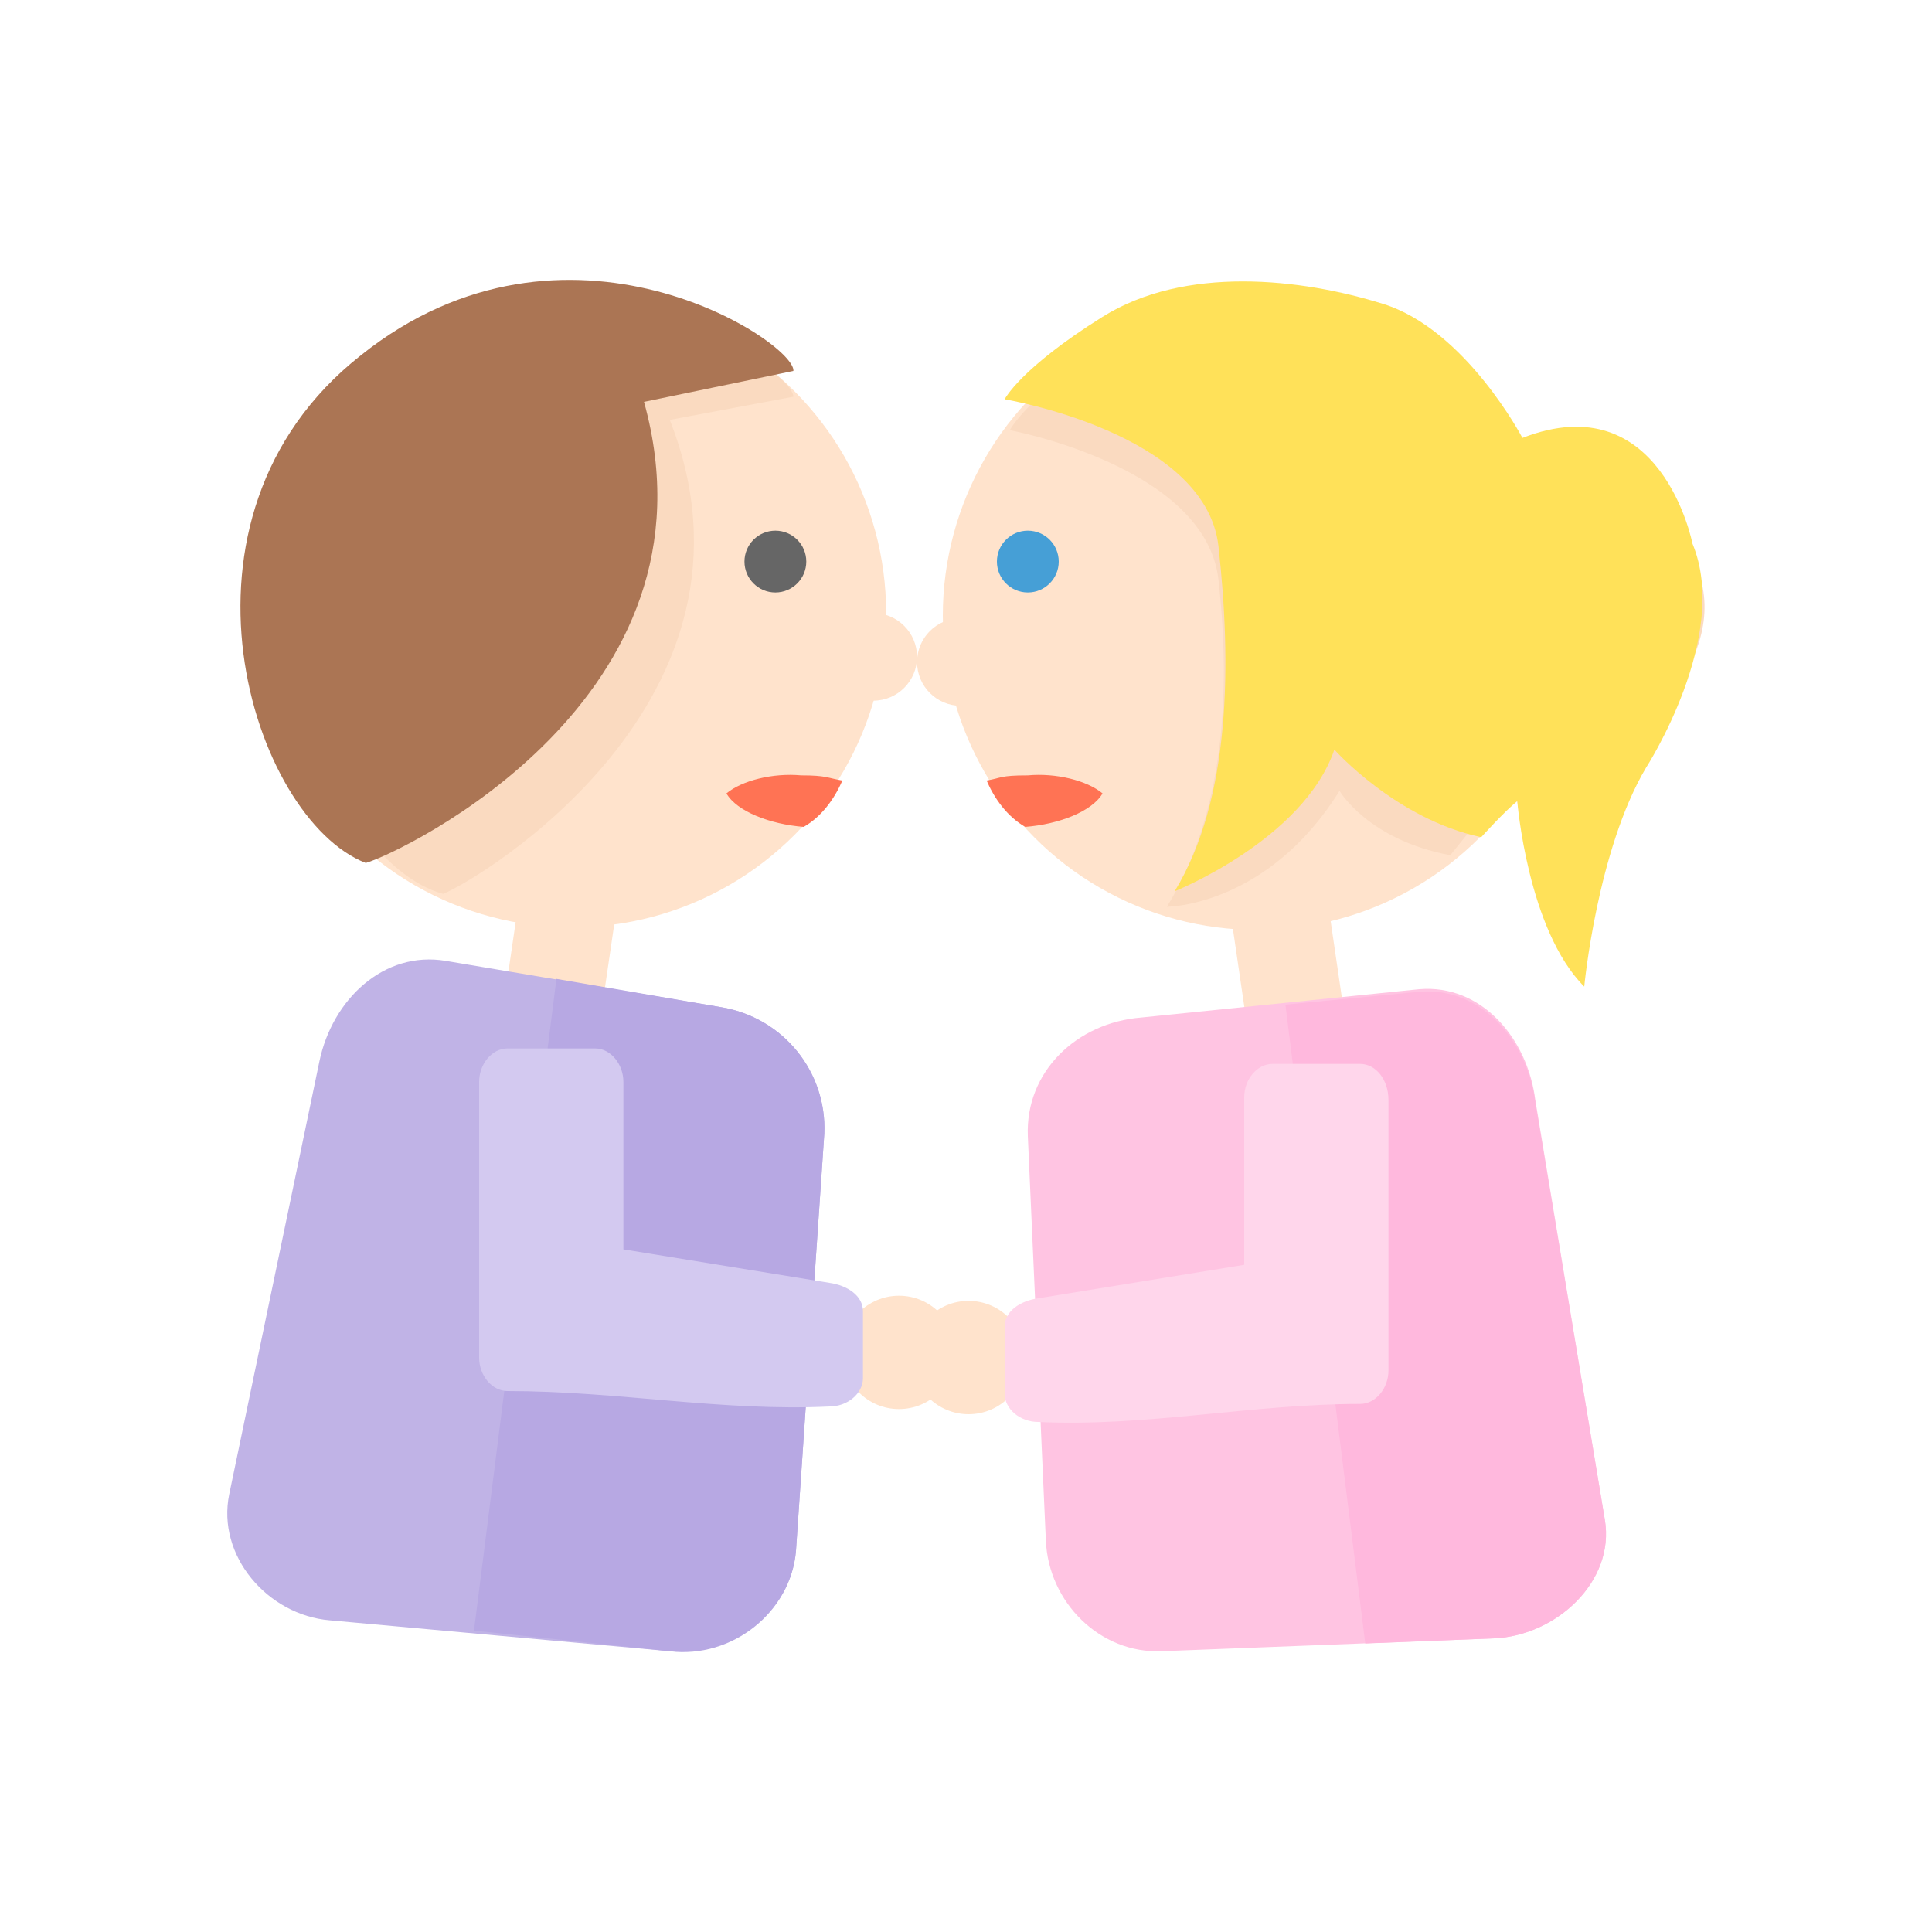 <?xml version="1.0" encoding="utf-8"?>
<!-- Generator: Adobe Illustrator 17.1.0, SVG Export Plug-In . SVG Version: 6.00 Build 0)  -->
<!DOCTYPE svg PUBLIC "-//W3C//DTD SVG 1.1//EN" "http://www.w3.org/Graphics/SVG/1.1/DTD/svg11.dtd">
<svg version="1.1" id="Слой_1" xmlns="http://www.w3.org/2000/svg" xmlns:xlink="http://www.w3.org/1999/xlink" x="0px" y="0px"
	 width="75px" height="75px" viewBox="0 0 75 75" enable-background="new 0 0 75 75" xml:space="preserve">
<rect x="19.9" y="34" transform="matrix(-0.989 -0.145 0.145 -0.989 37.941 76.859)" fill-rule="evenodd" clip-rule="evenodd" fill="#FFE3CC" width="3.8" height="6.2"/>
<circle fill-rule="evenodd" clip-rule="evenodd" fill="#FFE3CC" cx="22.2" cy="23.8" r="12.2"/>
<path fill-rule="evenodd" clip-rule="evenodd" fill="#C0B3E6" d="M28,39.1l-10.7-1.8c-2.4-0.4-4.4,1.5-4.9,3.9L8.9,58
	c-0.5,2.4,1.5,4.7,3.9,4.9L26,64.1c2.4,0.2,4.7-1.5,4.9-3.9L32,44C32.1,41.6,30.4,39.5,28,39.1z"/>
<path fill-rule="evenodd" clip-rule="evenodd" fill="#FADAC0" d="M17.2,34.7c1.3-0.5,13.1-7.5,8.8-18.4l4.8-0.9
	c0-1.1-8.7-6.9-15.8,0.1C7.9,22.5,12.8,33.5,17.2,34.7z"/>
<path fill-rule="evenodd" clip-rule="evenodd" fill="#AB7554" d="M14.2,33.5c1.4-0.4,14-6.4,10.8-17.9l5.8-1.2
	c0.1-1.1-8.8-7-16.8-0.6C6,20.1,9.8,31.8,14.2,33.5z"/>
<circle fill-rule="evenodd" clip-rule="evenodd" fill="#666666" cx="30.1" cy="21.8" r="1.2"/>
<circle fill-rule="evenodd" clip-rule="evenodd" fill="#FFE3CC" cx="48.8" cy="23.9" r="12.2"/>
<rect x="48.1" y="34.4" transform="matrix(0.989 -0.145 0.145 0.989 -4.898 7.647)" fill-rule="evenodd" clip-rule="evenodd" fill="#FFE3CC" width="3.8" height="6.2"/>
<path fill-rule="evenodd" clip-rule="evenodd" fill="#FADAC0" d="M39.2,16.7c0,0,7.6,1.4,8.1,5.8c0.5,4.5,0.2,9.1-2,12.7
	c0,0,3.9,0,6.7-4.5c0,0,1.1,1.9,4.3,2.5c0,0,2.1-2.6,2.5-3.1c0,0,0.3,5.1,2.6,7.3c0,0-0.5-5.2,1.4-8.3c0,0,4.5-3.3,3.1-7
	c0,0-1.2-6.2-6.6-4.1c0,0-2.2-4.2-5.4-5.2c-3.2-1-7.7-1.5-10.9,0.5C39.8,15.5,39.2,16.7,39.2,16.7z"/>
<path fill-rule="evenodd" clip-rule="evenodd" fill="#FFE159" d="M39,15.5c0,0,7.8,1.3,8.3,5.7c0.5,4.5,0.5,9.8-1.7,13.4
	c0,0,5-2,6.2-5.5c0,0,2.4,2.7,5.7,3.4c0,0,0.9-1,1.4-1.4c0,0,0.4,5,2.6,7.2c0,0,0.5-5.3,2.4-8.5c0,0,3.3-5.1,1.8-8.7
	c0,0-1.2-6.2-6.6-4.1c0,0-2.2-4.2-5.4-5.2c-3.2-1-7.7-1.5-10.9,0.5C39.6,14.3,39,15.5,39,15.5z"/>
<circle fill-rule="evenodd" clip-rule="evenodd" fill="#469FD6" cx="39.9" cy="21.8" r="1.2"/>
<path fill-rule="evenodd" clip-rule="evenodd" fill="#FFC4E2" d="M44.3,39.5l10.8-1.1c2.4-0.2,4.2,1.9,4.5,4.3L62.3,59
	c0.4,2.4-1.9,4.5-4.3,4.6l-12.9,0.5c-2.4,0.1-4.4-1.9-4.5-4.3l-0.7-15.7C39.8,41.6,41.8,39.7,44.3,39.5z"/>
<circle fill-rule="evenodd" clip-rule="evenodd" fill="#FFE3CC" cx="33.9" cy="25.5" r="1.7"/>
<circle fill-rule="evenodd" clip-rule="evenodd" fill="#FFE3CC" cx="37.3" cy="25.7" r="1.7"/>
<path fill-rule="evenodd" clip-rule="evenodd" fill="#FF7354" d="M31.1,30.1c-1.1-0.1-2.3,0.2-2.9,0.7c0.4,0.7,1.7,1.2,3,1.3
	c0.7-0.4,1.2-1.1,1.5-1.8C32.1,30.2,32.1,30.1,31.1,30.1z"/>
<path fill-rule="evenodd" clip-rule="evenodd" fill="#FF7354" d="M39.9,30.1c1.1-0.1,2.3,0.2,2.9,0.7c-0.4,0.7-1.7,1.2-3,1.3
	c-0.7-0.4-1.2-1.1-1.5-1.8C38.9,30.2,38.8,30.1,39.9,30.1z"/>
<path fill-rule="evenodd" clip-rule="evenodd" fill="#B7A8E3" d="M28,39.1L21.6,38l-3.2,25.3l7.6,0.8c2.4,0.3,4.7-1.5,4.9-3.9L32,44
	C32.1,41.6,30.4,39.5,28,39.1z"/>
<path fill-rule="evenodd" clip-rule="evenodd" fill="#FFB8DD" d="M49.9,39l5.2-0.5c2.4-0.2,4.2,1.9,4.5,4.3L62.3,59
	c0.4,2.4-1.9,4.5-4.3,4.6L53,63.8L49.9,39z"/>
<circle fill-rule="evenodd" clip-rule="evenodd" fill="#FFE3CC" cx="34.9" cy="52.5" r="2.2"/>
<path fill-rule="evenodd" clip-rule="evenodd" fill="#D3C9F0" d="M19.7,40.7h3.4c0.6,0,1.1,0.6,1.1,1.3v6.5l8,1.3
	c0.7,0.1,1.3,0.5,1.3,1.1l0,2.6c0,0.6-0.6,1.1-1.3,1.1C28,54.8,24,54,19.7,54c-0.6,0-1.1-0.6-1.1-1.3V42
	C18.6,41.3,19.1,40.7,19.7,40.7z"/>
<circle fill-rule="evenodd" clip-rule="evenodd" fill="#FFE3CC" cx="37.6" cy="52.7" r="2.2"/>
<path fill-rule="evenodd" clip-rule="evenodd" fill="#FFD6EB" d="M52.8,41.3h-3.4c-0.6,0-1.1,0.6-1.1,1.3v6.5l-8,1.3
	c-0.7,0.1-1.3,0.5-1.3,1.1l0,2.6c0,0.6,0.6,1.1,1.3,1.1c4.2,0.2,8.3-0.7,12.5-0.7c0.6,0,1.1-0.6,1.1-1.3V42.7
	C53.9,41.9,53.4,41.3,52.8,41.3z"/>
</svg>
